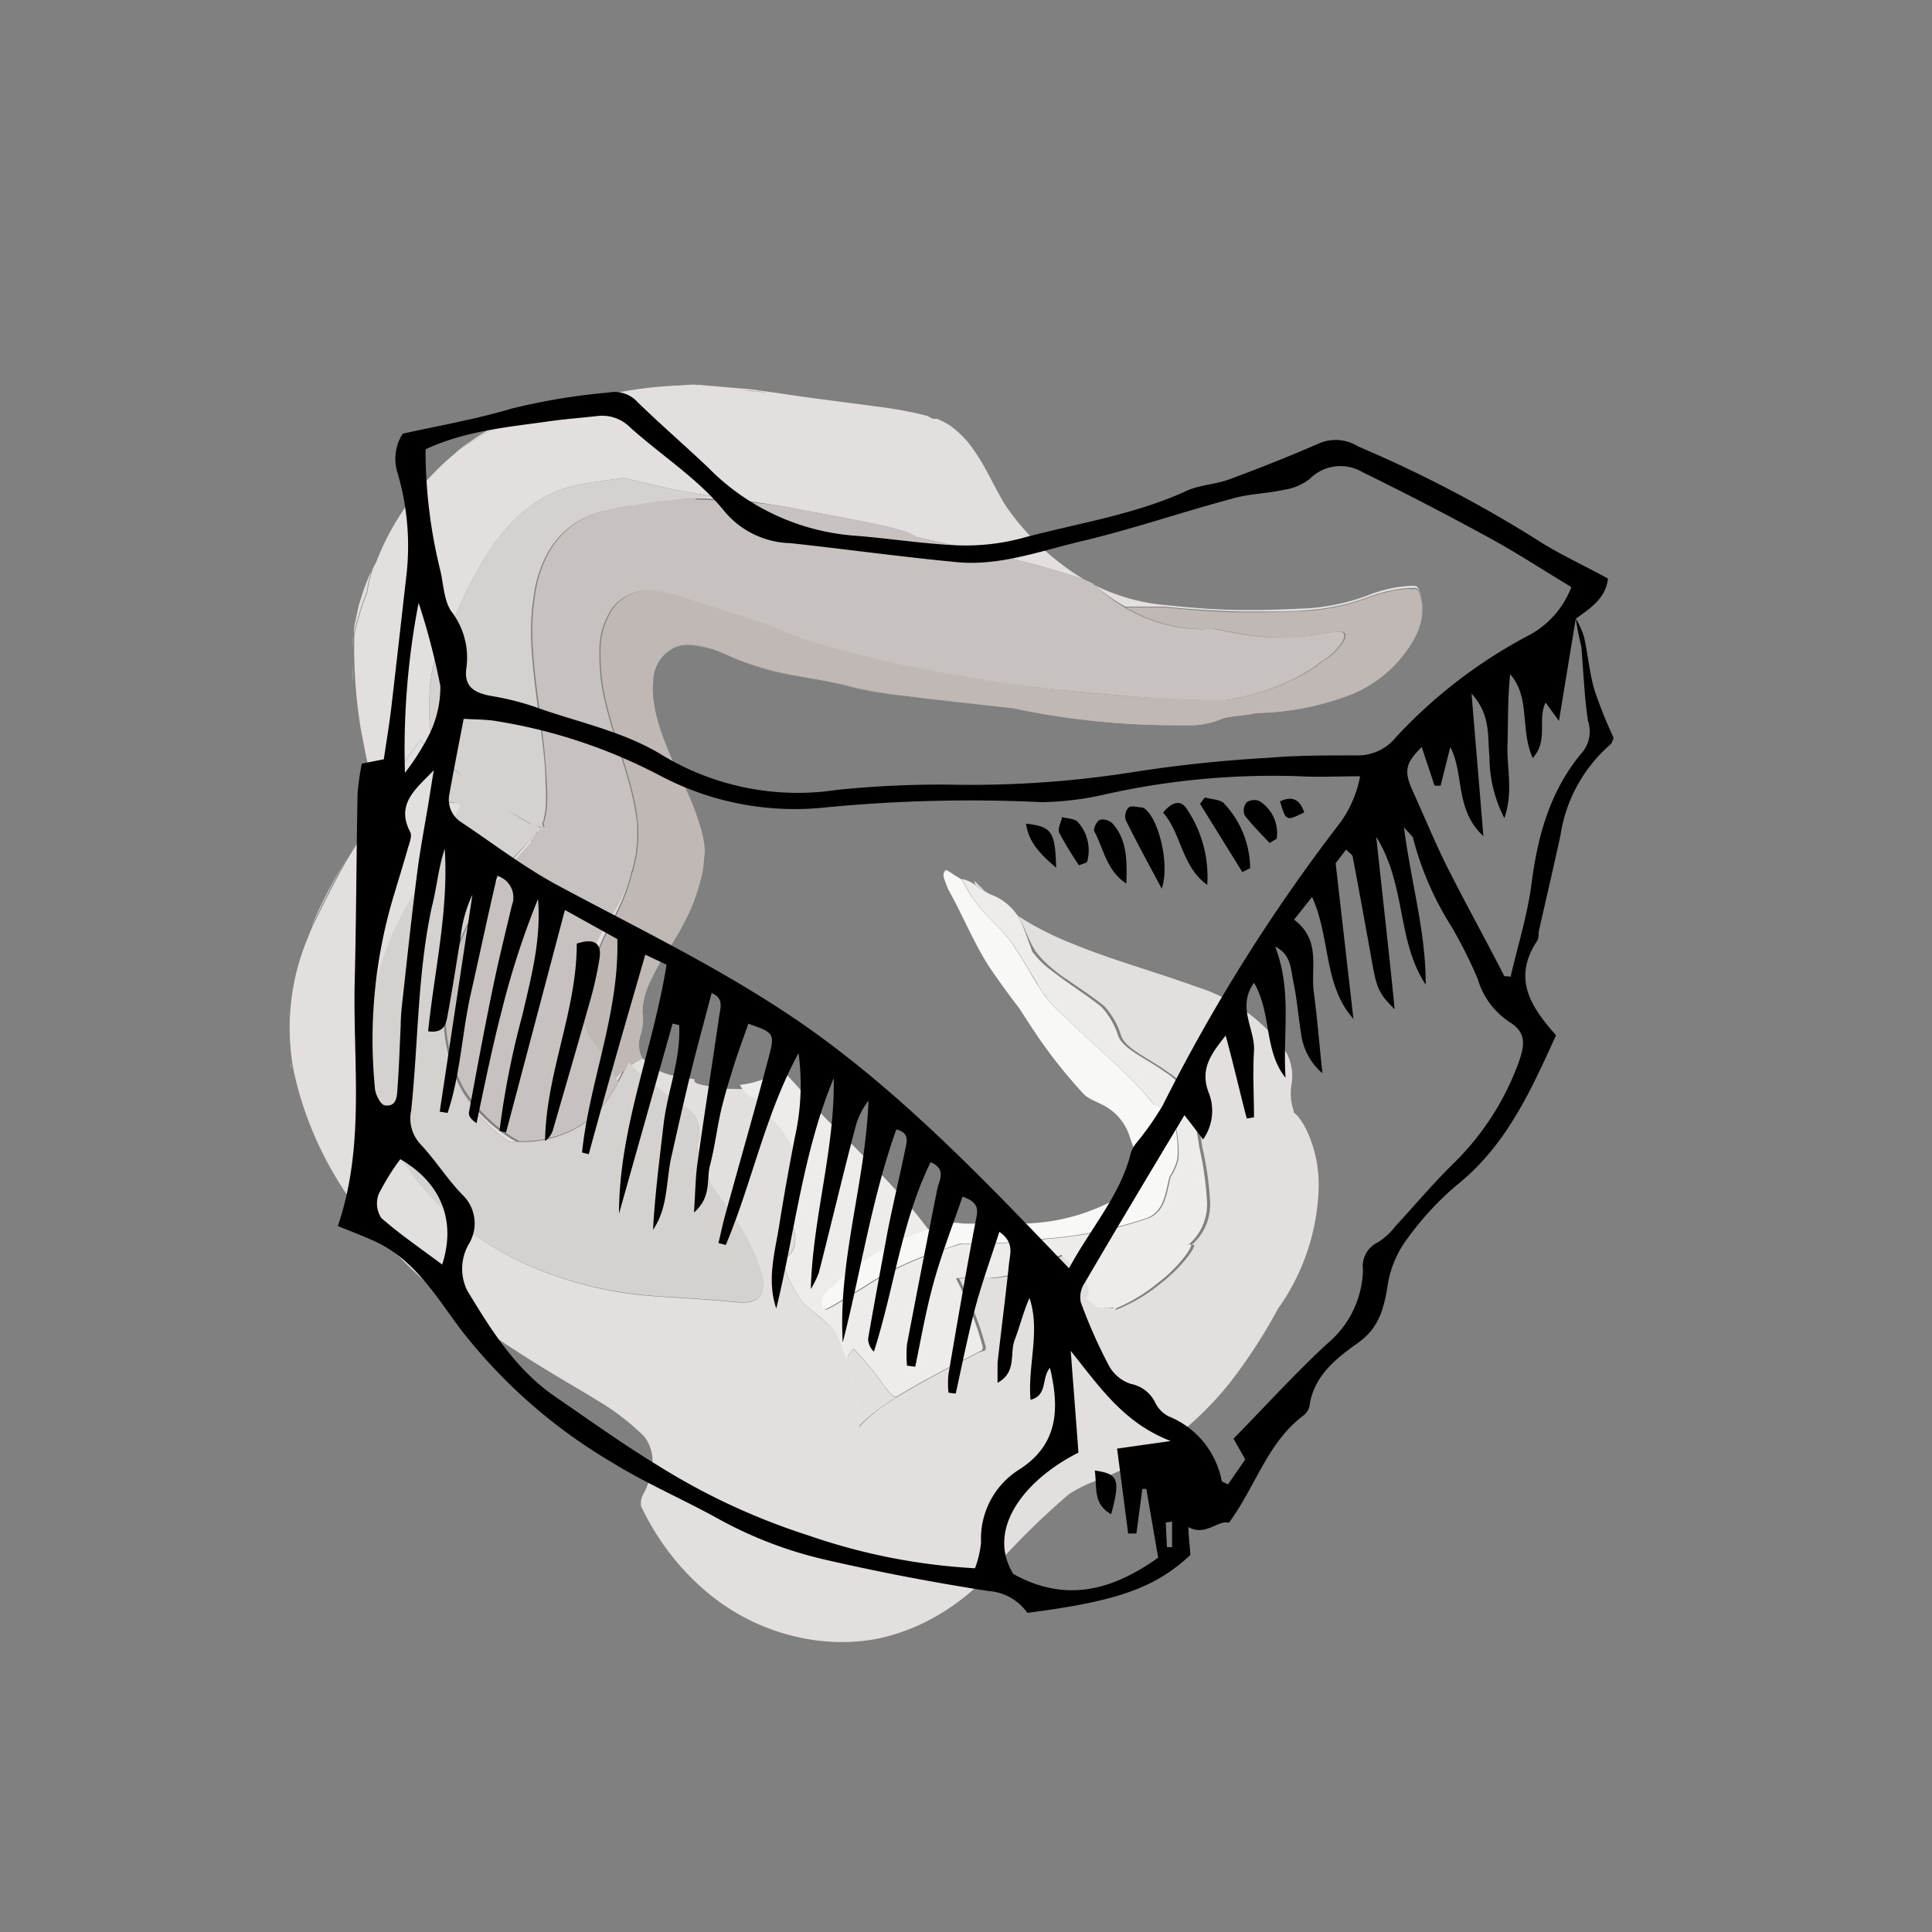 <svg xmlns="http://www.w3.org/2000/svg" viewBox="0 0 150 150"><rect x="0" y="0" width="150" height="150" fill="#808080" stroke="none"/><defs><style>.a{fill:#e2dfde;}.b{fill:#c1bcb9;}.c{fill:#bfb8b5;}.d{fill:#c7c2bf;}.e{fill:#d5d1cf;}.f{fill:#edeceb;}.g{fill:#d2cdcb;}.h{fill:#f8f8f7;}</style></defs><title>icon</title><path class="a" d="M66.29,104.71a3.42,3.42,0,0,0-.44.59.61.61,0,0,0-.11.35l.15.46h0l.13.42c0,.12.09.26.13.4h0c0,.15.09.3.13.45s.06.22.08.32.12.51.16.72l0,.17c0,.15,0,.28.07.38s.05.44.07.64a4.93,4.93,0,0,1,0,1,1.39,1.39,0,0,1-.06.28v0h0l0,0h0v0a2.44,2.44,0,0,1,.38-.46l.19-.17a14.25,14.25,0,0,1,2.33-1.71l.12-.08h-.07l-.1,0a1.32,1.32,0,0,1-.26-.21,8,8,0,0,1-.8-1,24.21,24.21,0,0,0-2.12-2.52M35.87,84.65a11.3,11.3,0,0,0,3.66,4,1.52,1.52,0,0,0,.38,0h.22l-.31-.16a12.12,12.12,0,0,1-4-3.89m12.58-1.53a6.62,6.62,0,0,0-.63.59c0,.1.11.2.17.3.15-.28.31-.58.46-.89m27.24-14.7a2.06,2.06,0,0,1,.07.32c.25.17.52.35.78.5-.29-.26-.57-.53-.85-.82M49,67.81a11.7,11.7,0,0,1-.75,1.74c-.34.66-.77,1.33-1,1.84a12.65,12.65,0,0,0-2.15,6.08,6,6,0,0,0,0,1,21,21,0,0,1,2.42-7A16.14,16.14,0,0,0,49,67.81m-22.18-1a41.75,41.75,0,0,0-2.62,5.06c.54-1,1.48-3.09,2.62-5.06m15-2.31c-.1.1-.24.26-.44.49l-1.24,1.37c-.52.57-1,1.19-1.55,1.85s-1,1.43-1.51,2.22c.46-.64,1-1.39,1.69-2.19.45-.54.93-1.1,1.43-1.67l.76-.86.19-.21.11-.13,0-.07.16-.22a3.24,3.24,0,0,0,.35-.58m-7-2.34.54.16.55.15h0l-1.09-.31m-4.72-.38A2.09,2.09,0,0,0,30,62l0-.06v-.06l0-.11M30,61l-.47.14-.39.12-.07,0h0c.1,0,.22-.1.32-.1L30,61m.39-.07h0a8.77,8.77,0,0,0-.36.86l0,.11v.06L30,62s0,.09,0,.14c-1.19,1.68-2.21,3.22-3.08,4.66-1.15,2-2.09,4-2.63,5.06-.14.31-.26.62-.38.93a18.06,18.06,0,0,0-1.15,10.14,26.66,26.66,0,0,0,1.73,5.41c.17.34.35.67.55,1-.19-.33-.38-.67-.55-1a28.46,28.46,0,0,0,4.66,7.29A52.94,52.94,0,0,0,40.26,105c2.31,1.51,5.18,3.13,6.27,3.82A18.88,18.88,0,0,1,50,111.51a3.09,3.09,0,0,1,.64,2.28,6,6,0,0,1-.63,2.1,1.53,1.53,0,0,0-.25.9l0,.11a1.09,1.09,0,0,0,.1.22c.17.36.38.77.72,1.35A19.47,19.47,0,0,0,54.19,123a16.9,16.9,0,0,0,3.37,2.45A16.36,16.36,0,0,0,61.51,127a15.68,15.68,0,0,0,3.85.49,14.45,14.45,0,0,0,2.91-.29,15.54,15.54,0,0,0,4.35-1.68,17.41,17.41,0,0,0,2.63-1.83,21.79,21.79,0,0,0,2.7-2.82A60.25,60.25,0,0,1,83,116a10.38,10.38,0,0,1,2.35-1.12,34.46,34.46,0,0,0,3.62-1.72,26.21,26.21,0,0,0,6.38-5.63,40.93,40.93,0,0,0,3.86-5.9,17,17,0,0,0,3.17-9.38,10,10,0,0,0-.94-4.52c-.84-1.59-1-1.13-1-1.49a4.1,4.1,0,0,1-.16-2.08,3.89,3.89,0,0,0-.38-2.39A13.18,13.18,0,0,0,93,76.65c-3.29-1.2-6.74-2.14-9.65-3.35A23.72,23.72,0,0,1,79,71.09c.59.91.85,1.93,1.41,2.78a7.41,7.41,0,0,0,1.13,1.19c.42.37.86.71,1.33,1,.94.67,2,1.34,2.88,2.07A6,6,0,0,1,87,80.27c.26,1.13,2.15,1.84,3.72,3a4.62,4.62,0,0,1,2,2.61,28.76,28.76,0,0,1,.63,3.2,24.84,24.84,0,0,1,.6,4.2,4.14,4.14,0,0,1-1.62,3.53.76.76,0,0,1,.33-.18c.34,0-.84,1.72-2.53,3a12.79,12.79,0,0,1-3.47,2.06c-.08,0-.06-.06.08-.18a1.32,1.32,0,0,1-.51.07,2.62,2.62,0,0,1-1-.18c-.19-.2-.63-.41-.57-.59.49-1.43-1.14-2.35-2-3.36h0c-.13,0-1.11.56-2.33,1a10.3,10.3,0,0,1-3.2.79,1.79,1.79,0,0,1-.34,0l-.53-.1-.8.05-1,.07a29.2,29.2,0,0,1,1.71,4.07c.11.36.22.72.32,1.08a.55.55,0,0,1,0,.44l0,0h0l0,0L76,105l-1,.52-1.49.77-1.32.71,0,0h0l-.88.49-.85.49c-.4.23-.85.52-1.2.74a12.84,12.84,0,0,0-2,1.51l-.22.21-.22.24-.11.16,0,0v0h0v0h0a2,2,0,0,0,.06-.28c0-.08,0-.19,0-.31s0-.43,0-.71,0-.36-.06-.56V109c0-.12,0-.25-.07-.38s0-.07,0-.1v-.12c0-.23-.09-.44-.15-.67a1,1,0,0,0-.05-.16l0-.16c0-.14-.08-.29-.13-.45v0l-.13-.4,0-.09c0-.12-.07-.23-.11-.34l-.14-.42v0h0l0-.1-.32-.85c-.11-.3-.24-.61-.37-.91l-.22-.52L64.5,103c-1.15-1-2-1.68-2.32-2.06-.88-1.29-1.75-3.1-1.06-3.38,1.48-1.21-.22-3.51-.14-5.28.1-.43.89-.49,1-.92A6.26,6.26,0,0,0,60.17,87c-.21-.24-.44-.48-.68-.72L59.14,86c-.15-.14-.14-.17-.15-.2a1.44,1.44,0,0,0-.15-.39.62.62,0,0,0-.59-.27h0a4.22,4.22,0,0,1-.53-.59l-.53,0a12.74,12.74,0,0,1-1.43-.09c-1.23-.23-2-.3-1.83-.64,0-.07-.68-.09-1.58-.3a4.27,4.27,0,0,1-2.45-1.36,6.72,6.72,0,0,0-.91.55c.17.17.41.41.72.69a17.2,17.2,0,0,0,2.18,1.67,9.16,9.16,0,0,1,2,1.51,2.53,2.53,0,0,1,.22,2.36s.12.51.41,1.34c.15.42.34.92.57,1.48l.1.22.21.3.44.62.9,1.28a15.36,15.36,0,0,1,2.45,4.95c.22,1.24-.18,2-1.44,2l-.38,0s-1.53-.16-4-.32c-1.25-.09-2.63-.13-4.39-.35a28.91,28.91,0,0,1-6.22-1.52,24.33,24.33,0,0,1-7-3.9,19,19,0,0,1-5.53-7.11,18,18,0,0,1-1.3-9.45,22.42,22.42,0,0,1,3.55-9.35s.4-.62,1.07-1.9c.57-1.09,1.32-2.59,2.37-4.75l-.54-.15H34.4l0-.07,0-.14,0-.09-3.94-1.12m-.08,0h0l.08,0h0l-.08,0m6.24-.11h0m-7.74-.32.12.48c0,.23.07.31.14.32l.07,0,.39-.12L30,61h0l.15-.05.08,0,0,0h0l-1.49-.43m-.06,0h0m-.88-.25.89.25h0l-.88-.25m4.7-2.72h0v.05l0,.06c-.28.35-.41.54-.61.81h0c-.36.49-.67,1-.94,1.39h0a11.8,11.8,0,0,0-.61,1.11L34.31,62l0-.17L34,60.76c-.16-.72-.28-1.44-.4-2.17a1.87,1.87,0,0,1,0-.25l-.54-.45h0l-.45-.39-.05,0m0,0h0l0,0h0M85,45.44a14.69,14.69,0,0,0,2.37,1.66h3.07c2.18.23,4.22.34,6,.38l1.25,0c1.28,0,2.54,0,3.77-.1a17.09,17.09,0,0,0,4.71-1,11,11,0,0,1,3.24-.73l.51,0c.22,0,.41.49.47,1.11h0a3.29,3.29,0,0,0-.19-.89c-.1-.23-.13-.34-.32-.38a4.19,4.19,0,0,0-.5,0,10.37,10.37,0,0,0-3.19.74,16.7,16.7,0,0,1-4.66,1c-1.33.06-2.7.13-4.09.13h-.91c-1.72,0-3.74-.14-5.92-.37A15.55,15.55,0,0,1,85,45.44M28.92,44.13l-.2.46A12.77,12.77,0,0,0,28.17,46c-.08.27-.17.55-.26.82s-.14.58-.2.85-.11.52-.16.75-.06.47-.08.64a1.34,1.34,0,0,1,0,.2l.19-.82.26-.89c.17-.61.38-1.13.58-1.67h0a5.45,5.45,0,0,1,.25-1.18v-.05c.05-.18.11-.37.17-.56m12.81-12.2c-.3.08-.6.16-.91.26a14.22,14.22,0,0,0-4.12,2c-.47.32-.92.66-1.34,1,.34-.24.68-.48,1-.71a20.71,20.71,0,0,1,2.71-1.54,17.33,17.33,0,0,1,2.63-1M32.51,57.42l0,0h0l0,0h0M54.08,29.87a4.41,4.41,0,0,0-.52,0l-.87.06a31.69,31.69,0,0,0-5.62.73l1.68-.24h0l1-.15.46-.08.51,0c1.36,0,2.56-.14,3.7-.14h0c1.19.11,2.23.19,3.09.25h0c.86,0,1.57.12,2.05.16l.74.07-.74-.07c-.48,0-1.19-.12-2.05-.16h0c-.86-.06-1.9-.14-3.09-.25h0c-1.14,0-2.34.13-3.7.14l-.51,0-.46.08-1,.15h0l-1.68.24-.79.14c-.89.25-1.83.45-2.76.63-.58.17-1.17.31-1.78.47a17.41,17.41,0,0,0-2.64,1,20.71,20.71,0,0,0-2.71,1.54c-.35.23-.69.47-1,.71a21.57,21.57,0,0,0-2,1.88,20,20,0,0,0-4.2,6.66,3.74,3.74,0,0,0-.23.43c-.06.19-.12.38-.17.56v.05a5.45,5.45,0,0,0-.25,1.18h0c-.2.54-.41,1.06-.58,1.67l-.26.89-.19.82a39.38,39.38,0,0,0,.5,7.31l.42,2.16c.12.56.27,1.12.41,1.67l1.5.43h0l.08,0A11.8,11.8,0,0,1,31,59.78h0c.27-.43.58-.9.94-1.39h0c.2-.27.33-.46.61-.81l0-.06v-.05h0l0,0h0l.05,0,.45.39h0l.54.45c-.08-.62-.15-1.23-.21-1.84s-.06-1.31-.05-1.91c0-2.41.54-4.15,1.35-5.07,0,0,.29-.84.81-2A30.49,30.49,0,0,1,37.84,43a15.81,15.81,0,0,1,2.09-2.63A9.94,9.94,0,0,1,43,38.23a11.13,11.13,0,0,1,3-.78l1.24-.18c.39-.06.79-.11,1.13-.18l1,.24,2.49.57c1,.23,2.05.39,3.21.59a8.53,8.53,0,0,0,.85.1l.62,0H57c.31,0,.58,0,.79,0l.45,0-1,0c-.43,0-.87,0-1.33-.06-.83,0-1.87,0-2.94.16h0c.31,0,.64,0,1,0,.78,0,1.61.06,2.4.08l.85,0,.89.13,1.76.26c1.14.16,2.27.41,3.32.6,4.2.8,7.26,1.34,7.89,1.92l.6.13,1.26.28,4,.92a61.06,61.06,0,0,1,7.26,2,19.74,19.74,0,0,1-6.12-5.75c-.86-1.37-1.55-3.06-2.59-4.48A7.27,7.27,0,0,0,73.7,33a5.76,5.76,0,0,0-.6-.33l-.32-.15-.09,0-.15,0,0,0-.1,0L72,32.29a30.27,30.27,0,0,0-3.33-.65c-2.86-.39-5.61-.71-8.33-1.13l-2-.28-2-.17-1.93-.17a2.55,2.55,0,0,0-.39,0"/><path class="b" d="M110.38,46.85a5,5,0,0,1-.39,2.2,9.68,9.68,0,0,1-5.21,4.86,21.13,21.13,0,0,1-7.19,1.39c-.8.22-2.28.24-2.79.49a6.8,6.8,0,0,1-2,.47H91.42A61.12,61.12,0,0,1,78.7,55l-6.76-.72-1.61-.2L69.62,54,69,53.88c-.83-.12-1.69-.28-2.62-.48-1.8-.46-3.41-.67-5-1a22.78,22.78,0,0,1-5.21-1.64,8,8,0,0,0-2.86-.73,3.15,3.15,0,0,0-.87.12,2.87,2.87,0,0,0-1.84,2.54c-.28,2.35.88,5.14,2.42,8.32a22.15,22.15,0,0,1,1.29,3.34c.1.33.15.66.23,1,0,.17,0,.34.06.51a2.43,2.43,0,0,1,0,.72c0,.35-.08.71-.13,1.07s-.19.82-.3,1.24a12.67,12.67,0,0,1-.93,2.41,21.07,21.07,0,0,1-1.13,2l-.56.84a4.4,4.4,0,0,0-.31.52c-.3.55-.57,1-.79,1.53a5.55,5.55,0,0,0-.6,2.34,3.76,3.76,0,0,1-.16,1.79,2.36,2.36,0,0,0,.11,1.77l.05.06h0a2.28,2.28,0,0,1-.12-1.76,4,4,0,0,0,.14-1.78,5.4,5.4,0,0,1,.58-2.33c.21-.48.49-1,.78-1.52l.11-.21a2.31,2.31,0,0,1,.16-.26l.55-.82c.37-.58.77-1.23,1.14-2a13.81,13.81,0,0,0,1-2.4c.12-.42.23-.83.33-1.25s.1-.73.14-1.09l.06-.53c0-.12,0-.18,0-.27l-.06-.51a8.49,8.49,0,0,0-.22-1,20,20,0,0,0-1.27-3.32c-1.52-3.17-2.71-5.94-2.45-8.28a2.89,2.89,0,0,1,1.76-2.59,2.74,2.74,0,0,1,.95-.15,7.83,7.83,0,0,1,2.76.69,21.7,21.7,0,0,0,5.19,1.64c1.57.31,3.17.52,4.95,1,.94.21,1.79.36,2.62.48l.61.09.68.09,1.6.19,6.77.73a61.65,61.65,0,0,0,12.79,1.32l1.36,0a6.82,6.82,0,0,0,1.94-.46c.51-.25,2-.27,2.79-.48A21.55,21.55,0,0,0,104.68,54,9.73,9.73,0,0,0,110,49.22a4.71,4.71,0,0,0,.43-2.2c0-.06,0-.12,0-.17"/><path class="c" d="M109.4,45.71a11,11,0,0,0-3.24.73,17.09,17.09,0,0,1-4.71,1c-1.23.05-2.49.1-3.77.1l-1.25,0c-1.73,0-3.77-.15-6-.38H87.41a1.71,1.71,0,0,0,.23.13,12,12,0,0,0,5.57,1.56,7.13,7.13,0,0,0,1-.07s.94.23,2.23.44a18.15,18.15,0,0,0,3.2.28c.44,0,.88,0,1.31-.06,1.29-.09,2.36-.39,3-.39a.73.73,0,0,1,.27,0c.26.07.33.28.14.67a4.63,4.63,0,0,1-1.63,1.6,12.37,12.37,0,0,1-2.59,1.57,18.85,18.85,0,0,1-4.89,1.46H93.66c-1,0-2.34-.09-4-.17-3.28-.18-7.65-.58-12-1.23-2.2-.33-4.4-.7-6.47-1.12-1.09-.21-1.88-.41-2.77-.61s-1.69-.42-2.48-.63a30,30,0,0,1-6.17-2.1l-6-1.92a12.49,12.49,0,0,0-3.09-.71h-.27a3.4,3.4,0,0,0-2.78,1.33,5.86,5.86,0,0,0-1,3.53,15,15,0,0,0,.49,4c.63,2.7,1.86,5.52,2.32,8.39.05.36.08.71.12,1.07l0,1-.1,1.11-.25,1.12c0,.13-.08.26-.12.39a16.14,16.14,0,0,1-1.48,3.71,21,21,0,0,0-2.42,7,5.47,5.47,0,0,0,2,3.59,9.32,9.32,0,0,0,.64,1.53l0,.08a6.62,6.62,0,0,1,.63-.59l.31-.63.21.22a6.72,6.72,0,0,1,.91-.55l-.05-.06a2.36,2.36,0,0,1-.11-1.77,3.76,3.76,0,0,0,.16-1.79,5.55,5.55,0,0,1,.6-2.34c.22-.48.49-1,.79-1.53a4.4,4.4,0,0,1,.31-.52l.56-.84a21.07,21.07,0,0,0,1.13-2,12.67,12.67,0,0,0,.93-2.41c.11-.42.23-.85.3-1.24s.09-.72.13-1.07a2.43,2.43,0,0,0,0-.72c0-.17,0-.34-.06-.51-.08-.34-.13-.67-.23-1A22.15,22.15,0,0,0,53.06,61c-1.54-3.18-2.7-6-2.42-8.32a2.87,2.87,0,0,1,1.84-2.54,3.15,3.15,0,0,1,.87-.12,8,8,0,0,1,2.86.73,22.78,22.78,0,0,0,5.21,1.64c1.56.31,3.17.52,5,1,.93.2,1.79.36,2.62.48l.61.09.71.08,1.61.2L78.7,55a61.12,61.12,0,0,0,12.72,1.3h1.43a6.8,6.8,0,0,0,2-.47c.51-.25,2-.27,2.79-.49a21.13,21.13,0,0,0,7.19-1.39A9.68,9.68,0,0,0,110,49.05a5,5,0,0,0,.39-2.2c-.06-.62-.25-1.09-.47-1.11l-.51,0"/><path class="d" d="M42.2,64.25h0l.09,0h0l-.09,0M54,38.71c-.34,0-.67,0-1,0h0l-.51.07-1.23.12-1.19.19-1.26.18c-.42.07-.82.15-1.24.24a7.86,7.86,0,0,0-2.7,1,6.7,6.7,0,0,0-2.34,2.55,9.61,9.61,0,0,0-1,3.23,18.34,18.34,0,0,0-.2,3.2c.07,2.09.36,4.09.61,6s.46,3.75.51,5.28a12.4,12.4,0,0,1,0,2,6.18,6.18,0,0,1-.12.73,2.83,2.83,0,0,1-.07.28l-.07.07a1.29,1.29,0,0,0,.07.27c0,.06,0,.08,0,.1l.09,0h0l-.09,0s-.05,0-.08,0l-.12,0a.57.57,0,0,0-.19.15,3.24,3.24,0,0,1-.35.58l-.16.22,0,.07-.11.13-.19.21-.76.86c-.5.57-1,1.13-1.43,1.67-.66.8-1.23,1.55-1.69,2.19a17.49,17.49,0,0,0-2.55,7.71,12.24,12.24,0,0,0,1,5.74c.12.27.25.53.39.79a12.12,12.12,0,0,0,4,3.89l.31.16H41a8.59,8.59,0,0,0,3-.68,7.44,7.44,0,0,0,2.75-2A11.43,11.43,0,0,0,48,84c-.06-.1-.12-.2-.17-.3l0-.08a9.32,9.32,0,0,1-.64-1.53,5.47,5.47,0,0,1-2-3.59,6,6,0,0,1,0-1,12.65,12.65,0,0,1,2.15-6.08c.28-.51.71-1.18,1-1.84A11.7,11.7,0,0,0,49,67.81c0-.13.09-.26.12-.39l.25-1.12.1-1.11,0-1c0-.36-.07-.71-.12-1.07-.46-2.87-1.69-5.69-2.32-8.39a15,15,0,0,1-.49-4,5.86,5.86,0,0,1,1-3.53,3.4,3.4,0,0,1,2.78-1.33h.27a12.49,12.49,0,0,1,3.09.71l6,1.92a30,30,0,0,0,6.17,2.1c.79.21,1.62.43,2.48.63s1.68.4,2.77.61c2.07.42,4.27.79,6.47,1.12,4.39.65,8.76,1,12,1.23,1.64.08,3,.16,4,.17h1.59a18.85,18.85,0,0,0,4.89-1.46,12.37,12.37,0,0,0,2.59-1.57,4.63,4.63,0,0,0,1.63-1.6c.19-.39.12-.6-.14-.67a.73.73,0,0,0-.27,0c-.61,0-1.68.3-3,.39-.43,0-.87.06-1.31.06a18.15,18.15,0,0,1-3.2-.28c-1.29-.21-2.23-.44-2.23-.44a7.13,7.13,0,0,1-1,.07,12,12,0,0,1-5.57-1.56,1.71,1.71,0,0,1-.23-.13A14.69,14.69,0,0,1,85,45.44l-.13-.13c-.18-.09-.39-.19-.63-.29a61.06,61.06,0,0,0-7.26-2l-4-.92-1.26-.28-.6-.13c-.63-.58-3.69-1.12-7.89-1.92-1-.19-2.18-.44-3.32-.6L58.17,39l-.89-.13-.85,0c-.79,0-1.62-.08-2.4-.08"/><path class="e" d="M41.39,64h0l.81.23h0L41.39,64m0,0,.38.16-.17-.07L41.39,64h0m0,0h0m-.07,0h0l.07,0h0l-.07,0m0,0h0m-.92-.25.92.26h0l-.92-.26m0,0h0m0,0h0m0,0h0m0,0h0m0,0h0m0,0h0m0,0h0m0,0h0m0,0,0,0,0,0m0,0h0m0,0h0m-4.41-1.25-.55-.15-.54-.16,1.09.31h0M34.31,62l0,.09,0,.14,0,.07h.92l.54.15c-1,2.16-1.8,3.66-2.37,4.75-.67,1.28-1.07,1.9-1.07,1.9a22.42,22.42,0,0,0-3.55,9.35,18,18,0,0,0,1.3,9.45A19,19,0,0,0,35.7,95a24.33,24.33,0,0,0,7,3.9A28.91,28.91,0,0,0,49,100.43c1.76.22,3.14.26,4.39.35,2.45.16,4,.32,4,.32l.38,0c1.26,0,1.66-.75,1.44-2a15.36,15.36,0,0,0-2.45-4.95l-.9-1.28-.44-.62-.21-.3-.1-.22c-.23-.56-.42-1.06-.57-1.48-.29-.83-.41-1.34-.41-1.34a2.53,2.53,0,0,0-.22-2.36,9.16,9.16,0,0,0-2-1.51,17.2,17.2,0,0,1-2.18-1.67c-.31-.28-.55-.52-.72-.69l-.21-.22-.31.63c-.15.31-.31.61-.46.89a11.43,11.43,0,0,1-1.31,2,7.44,7.44,0,0,1-2.75,2,8.59,8.59,0,0,1-3,.68H39.91a1.52,1.52,0,0,1-.38,0,11.3,11.3,0,0,1-3.66-4c-.14-.26-.27-.52-.39-.79a12.24,12.24,0,0,1-1-5.74,17.49,17.49,0,0,1,2.55-7.71c.48-.79,1-1.53,1.51-2.22s1-1.28,1.55-1.85L41.37,65c.2-.23.34-.39.44-.49a.57.57,0,0,1,.19-.15l.12,0s.07,0,.08,0L41.39,64l.16.08.17.07L41.34,64l-.07,0h0l-.92-.26h0l0,0h0l0,0h0l.92.26h0l-7-2m-.72-3.67a1.87,1.87,0,0,0,0,.25c.12.73.24,1.45.4,2.17l.24,1.08,0,.17,7,2h.07l0,0c-.19-.09-.42-.21-.64-.34h0A26.31,26.31,0,0,1,38.16,62l-.08-.05-.94-.71h0L36,60.37h0l-1.36-1.11h0l-1.09-.92M57,38.56h-.45l-.62,0c.46,0,.9.06,1.33.06l1,0-.45,0c-.21,0-.48,0-.79,0M36.55,60.77h0M48.41,37.09c-.34.07-.74.12-1.13.18L46,37.45a11.13,11.13,0,0,0-3,.78,9.94,9.94,0,0,0-3.09,2.15A15.81,15.81,0,0,0,37.84,43a30.49,30.49,0,0,0-2.35,4.47c-.52,1.2-.81,2-.81,2-.81.92-1.31,2.66-1.35,5.07,0,.6,0,1.26.05,1.91s.13,1.22.21,1.84l1.09.92h0L36,60.37h0l1.1.86h0l.94.71.08.05a26.31,26.31,0,0,0,2.59,1.69h0c.22.13.45.25.64.34l.81.23s0,0,0-.1a1.29,1.29,0,0,1-.07-.27l.07-.07a2.83,2.83,0,0,0,.07-.28,6.18,6.18,0,0,0,.12-.73,12.4,12.4,0,0,0,0-2c0-1.53-.25-3.37-.51-5.28s-.54-3.92-.61-6a18.34,18.34,0,0,1,.2-3.2,9.61,9.61,0,0,1,1-3.23,6.7,6.7,0,0,1,2.34-2.55,7.86,7.86,0,0,1,2.7-1c.42-.09.82-.17,1.24-.24l1.26-.18,1.19-.19,1.23-.12.51-.07c1.07-.12,2.11-.13,2.94-.16a8.53,8.53,0,0,1-.85-.1c-1.16-.2-2.2-.36-3.21-.59l-2.49-.57-1-.24"/><path class="f" d="M66.67,110.66a2,2,0,0,1-.06.28h0a1.39,1.39,0,0,0,.06-.28m.52-.37-.19.17a2.44,2.44,0,0,0-.38.46v0h0l0,0h0v0h0v0h0v0l0,0,.11-.16.22-.24.22-.21m-.49-.65c0,.28,0,.51,0,.71s0,.23,0,.31a4.93,4.93,0,0,0,0-1m-.07-.64v.08c0,.2,0,.39.06.56,0-.2,0-.41-.07-.64m-.07-.38c0,.13,0,.26.07.38,0-.1,0-.23-.07-.38m0-.17v.07s0,.07,0,.1l0-.17m-.16-.72c.06.23.11.44.15.67v0c0-.21-.09-.47-.16-.72m-.08-.32,0,.16a1,1,0,0,1,.05.16c0-.1-.05-.21-.08-.32m-.13-.45c0,.16.09.31.13.45,0-.15-.08-.3-.13-.45m0,0v0h0m-.13-.4.13.4c0-.14-.09-.28-.13-.4m-.14-.43c0,.11.07.22.11.34l0,.09-.13-.42h0m-.15-.46h0v0l.14.42-.15-.46M60.92,82.83v0m25.81,18.58h0m-12-33.15h-.1c.39.49.58,1.1,1.12,1.75.89,1.29,2.38,2.37,3.1,3.63.45.65.81,1.28,1.19,1.91.19.32.4.64.6,1s.36.58.57.87a13,13,0,0,0,1.84,1.87c2.27,2.29,4.6,4,6.57,6.49a2.67,2.67,0,0,1,1.7,1.85A8.8,8.8,0,0,1,91.49,90a4.21,4.21,0,0,1-.6,1.37c-.33,1.26-.39,2.66-1.72,3.21a31.31,31.31,0,0,1-7.87,1.61,46.13,46.13,0,0,1-4.61.38h-2l-.24.07c-1.25.38-2.28.72-2.87,1a23.63,23.63,0,0,0-4.39,2.26l-2.07,1.27-.53.3-.19.1-.13.07-.18.06h-.06c0,.12.09.22.13.3l.12.24,0-.09c-.14-.3-.19-.41-.2-.45l-.11-.22,0-.14a.68.68,0,0,1,0-.39.78.78,0,0,1,.07-.26c0-.07.14-.22.29-.38a20.24,20.24,0,0,1,6.9-4.49c.21-.08.51-.19.88-.31q-.44-.6-.9-1.17c-.75-.93-1.61-1.9-2.31-2.65-1.42-1.54-2.76-2.85-3.92-4A33.43,33.43,0,0,1,62,84.44l-.74-.81c-.13-.14-.27-.28-.4-.43l-.1-.1v0l0-.06.11-.15h0c-.13.13,0,.05-.32.24a7.06,7.06,0,0,1-3.11,1.1,4,4,0,0,0,.22.34,4.22,4.22,0,0,0,.53.59h0a.62.62,0,0,1,.59.27,1.44,1.44,0,0,1,.15.39s0,.06.15.2l.35.34c.24.24.47.48.68.72A6.26,6.26,0,0,1,62,91.38c-.09.43-.88.49-1,.92-.08,1.77,1.62,4.07.14,5.28-.69.28.18,2.09,1.06,3.38.29.38,1.17,1,2.32,2.06l.29.25.22.52c.13.3.26.61.37.91l.32.85,0,.1a.61.61,0,0,1,.11-.35,3.42,3.42,0,0,1,.44-.59,24.21,24.21,0,0,1,2.12,2.52,8,8,0,0,0,.8,1,1.32,1.32,0,0,0,.26.21l.1,0h.07l-.12.08a14.25,14.25,0,0,0-2.33,1.71,12.84,12.84,0,0,1,2-1.51c.35-.22.8-.51,1.2-.74l.85-.49.88-.49h0l0,0,1.32-.71,1.49-.77,1-.52.34-.17,0,0h0l0,0a.55.55,0,0,0,0-.44c-.1-.36-.21-.72-.32-1.08a29.2,29.2,0,0,0-1.71-4.07l1-.07.8-.05.53.1a1.79,1.79,0,0,0,.34,0,10.3,10.3,0,0,0,3.2-.79c1.22-.47,2.2-1,2.33-1h0c.86,1,2.49,1.93,2,3.36-.06.18.38.39.57.59a2.62,2.62,0,0,0,1,.18,1.32,1.32,0,0,0,.51-.07c-.14.12-.16.18-.08.18a12.79,12.79,0,0,0,3.47-2.06c1.69-1.26,2.87-3,2.53-3a.76.76,0,0,0-.33.18,4.14,4.14,0,0,0,1.62-3.53,24.84,24.84,0,0,0-.6-4.2,28.76,28.76,0,0,0-.63-3.2,4.62,4.62,0,0,0-2-2.61c-1.57-1.14-3.46-1.85-3.72-3a6,6,0,0,0-1.26-2.09c-.91-.73-1.94-1.4-2.88-2.07-.47-.34-.91-.68-1.33-1a7.41,7.41,0,0,1-1.13-1.19C79.8,73,79.54,72,79,71.09A4.18,4.18,0,0,0,77,69.48a3,3,0,0,1-.47-.24c-.26-.15-.53-.33-.78-.5a2.44,2.44,0,0,0-1-.48"/><path class="g" d="M22.56,82.52c0,.13,0,.27.07.4a18.64,18.64,0,0,0,1.78,5.41c.17.34.36.68.55,1-.2-.34-.38-.67-.55-1a18.35,18.35,0,0,1-1.78-5.41c0-.13-.05-.27-.07-.4M22.38,80a17.57,17.57,0,0,0,.18,2.55A17.57,17.57,0,0,1,22.38,80m.17-2.63A21.14,21.14,0,0,0,22.38,80a21.14,21.14,0,0,1,.17-2.63m.09-.64-.09.64h0l.09-.64m.78-3.08a18.35,18.35,0,0,0-.78,3.08,18.35,18.35,0,0,1,.78-3.08m18-9.6h0l.81.23.09,0h0l-.09,0L41.39,64m0,0,.38.16L41.34,64m0,0h0l.16.08.17.07-.17-.07L41.39,64l.81.23.09,0h0l-.09,0L41.39,64h0m-.07,0h0m0,0h0l.07,0h0l0,0h-.07m-.92-.25.92.26h0l-.92-.26h0m0,0h0l.92.26h0l.07,0-.07,0h0l-.92-.26m0,0h0m0,0h0m0,0h0m0,0h0m0,0h0m0,0h0m0,0h0m0,0h0m0,0h0m0,0h0m0,0h0m0,0h0m0,0h0m0,0h0m0,0h0m0,0h0m0,0h0l0,0h0l0,0m0,0,0,0h0l0,0h0m0,0h0m0,0h0m0,0h0m0,0h0m.48,0h0c.22.13.45.25.64.34h0c-.19-.09-.42-.21-.64-.34h0M38.16,62a26.31,26.31,0,0,0,2.59,1.69A26.31,26.31,0,0,1,38.16,62M30,61.87v.06L30,62c-.27.37-1.7,2.33-3,4.52l-.17.28c-1.14,2-2.08,4-2.62,5.06l-.27.45a11.4,11.4,0,0,0-.52,1.32h0a11.4,11.4,0,0,1,.52-1.32l.27-.45c.54-1,1.48-3.09,2.63-5.06l.16-.28c1.27-2.19,2.7-4.15,3-4.52l0-.06v-.06m7.12-.64h0l.94.71.08.05-.08-.05-.94-.71h0M36,60.37l1.1.86L36,60.37m-7.54-.81h0c.08.29.16.58.23.87h0c0,.15.07.29.11.44l.09.34.08,0h0l.07,0,.39-.12L30,61l.31-.09h0l.08,0h0a5,5,0,0,0-.32.87l0,.11,0-.11a5,5,0,0,1,.32-.87h0L34.31,62l7,2h0l-7-2-3.94-1.12A11.8,11.8,0,0,1,31,59.78a11.8,11.8,0,0,0-.61,1.11l-.08,0h0L30,61l-.47.14-.39.12-.07,0h0l-.08,0-.09-.34c0-.15-.08-.29-.11-.44h0c-.07-.29-.15-.58-.23-.87h0m6.18-.3h0L36,60.37h0l-1.36-1.11h0m-2.76-.87c-.36.49-.67,1-.94,1.39.27-.43.58-.9.94-1.39m1.13-.5.54.45,1.09.92-1.09-.92-.54-.45m-.48-.37,0,.06c-.28.35-.41.54-.61.81h0c.2-.27.33-.46.61-.81l0-.06m0-.06h0v0h0m0,0h0l.05,0,.45.39h0l-.45-.39-.05,0m0,0h0m0,0h0m0,0h0m0,0h0l0,0,0,0h0M27.94,57c.18.81.32,1.65.56,2.52-.24-.87-.38-1.71-.56-2.52m-.35-2.25h0c.11.71.19,1.44.35,2.25h0c-.16-.81-.24-1.54-.35-2.25h0M27.43,53c.05.54.07,1.1.16,1.75-.09-.65-.11-1.21-.16-1.75m-.06-1.5h0c0,.4,0,.85.05,1.37a.57.57,0,0,1,0,.13.57.57,0,0,0,0-.13c0-.52-.05-1-.05-1.37m0-1c0,.28,0,.6,0,1h0c0-.37,0-.69,0-1h0m0-.24h0v.24h0v-.24m.05-.87s0,.35-.05.87c0-.52.05-.83.05-.87m0,0h0m0,0h0m0,0h0m0,0h0m1.06-3.53h0c-.2.54-.41,1.06-.58,1.67l-.26.89-.19.82,0,.15h0l0-.15.19-.82.26-.89c.17-.61.38-1.13.58-1.67h0m.25-1.18a5.45,5.45,0,0,0-.25,1.18,5.45,5.45,0,0,1,.25-1.18m0-.05v0m.56-1.55q-.22.51-.39,1c-.06.19-.12.38-.17.56.05-.18.11-.37.17-.56s.24-.65.39-1m5.39-7.49h0s-.54.47-1.24,1.22a21.82,21.82,0,0,0-2.27,2.85,18.94,18.94,0,0,0-1.88,3.42h0a18.94,18.94,0,0,1,1.88-3.42,21.82,21.82,0,0,1,2.27-2.85c.7-.75,1.24-1.22,1.24-1.22h0m1.69-1.2c-.35.23-.69.47-1,.71l-.66.49.66-.49c.34-.24.68-.48,1-.71M43,31.57h0l-1.29.36a17.33,17.33,0,0,0-2.63,1,20.71,20.71,0,0,0-2.71,1.54,20.71,20.71,0,0,1,2.71-1.54,17.41,17.41,0,0,1,2.64-1L43,31.57h0m.43-.12-.43.12.43-.12m1.46-.3h0c-.47.11-1,.19-1.46.3.47-.11,1-.19,1.46-.3h0m1.84-.42-1.84.42,1.84-.42m.06,0h0m1.94-.27-1.68.24-.26,0,.26,0,1.68-.24m8.74-.14h0c.86,0,1.57.12,2.05.16l.74.07-.74-.07c-.48,0-1.19-.12-2.05-.16h0m-3.09-.25c1.19.11,2.23.19,3.09.25-.86-.06-1.9-.14-3.09-.25m0,0h0c-1.14,0-2.34.13-3.7.14l-.51,0-.46.08-1,.15h0l1-.15.46-.08.51,0c1.36,0,2.56-.14,3.7-.14h0"/><path class="h" d="M64.05,101.6s.06.15.2.45l0,.09-.12-.24c0-.08-.08-.18-.13-.3m9.43-34a.08.08,0,0,0-.09.07c-.25.25.11.88.25,1.33,1.13,2,1.91,4,3.17,6,.76,1.12,1.56,2.23,2.4,3.32.64,1,1.13,1.75,1.67,2.53a38.93,38.93,0,0,0,3.28,4.06c.43.49,1.38.72,2,1.17a4.16,4.16,0,0,1,1.59,2.13,10.55,10.55,0,0,0,1.2,2.6.71.71,0,0,1-.12.88A15.59,15.59,0,0,1,79.13,95c-.66,0-1.61,0-2.52,0-.48,0-1,0-1.38,0s-.59,0-.85-.06l-.37,0-.17,0h-.09l-.15,0c-.62.2-1.18.38-1.62.54s-.67.23-.88.31a20.24,20.24,0,0,0-6.9,4.49c-.15.16-.29.31-.29.38a.78.78,0,0,0-.07.26.68.68,0,0,0,0,.39l0,.14.11.22h.06l.18-.06.13-.07.19-.1.53-.3,2.07-1.27a23.63,23.63,0,0,1,4.39-2.26c.59-.23,1.62-.57,2.87-1l.24-.07h2a46.13,46.13,0,0,0,4.61-.38,31.31,31.31,0,0,0,7.87-1.61c1.33-.55,1.39-2,1.72-3.21a4.21,4.21,0,0,0,.6-1.37,8.8,8.8,0,0,0-.14-2.38,2.67,2.67,0,0,0-1.7-1.85c-2-2.51-4.3-4.2-6.57-6.49a13,13,0,0,1-1.84-1.87c-.21-.29-.39-.58-.57-.87s-.41-.63-.6-1c-.38-.63-.74-1.26-1.19-1.91-.72-1.26-2.21-2.34-3.1-3.63-.54-.65-.73-1.26-1.12-1.75h0c-.4-.18-1-.68-1.18-.68"/><path d="M122.34,48a7.55,7.55,0,0,1,.64,1.43c.31,1.37.42,2.78.81,4.13a35.18,35.18,0,0,0,1.49,3.72c-.06.13-.1.4-.27.54a11.64,11.64,0,0,0-3.85,7c-.54,2.52-1.13,5-1.7,7.54,0,.22,0,.51-.11.68-2,3-.4,5.23,1.46,7.34-2,4.4-3.9,8.6-7.73,11.65A23.66,23.66,0,0,0,109,96.54a8.16,8.16,0,0,0-1.29,3.42c-.29,1.75-.7,3.19-2.3,4.32s-3.43,2.53-3.74,4.88a1.32,1.32,0,0,1-.51.77c-2.77,2.1-3.66,5.46-5.75,8.3-.83-.25-1.81,1.08-3.14.33,0,.62.1,1.39.15,2.17-2.74,2.55-5.67,3.6-12.66,4.49a4,4,0,0,0-3-1.69c-4.16-.65-8.3-1.43-12.4-2.37a32,32,0,0,1-8.5-3.19c-2.8-1.56-5.77-2.82-8.48-4.51a41.34,41.34,0,0,1-11.68-10.34c-1.87-2.51-3.54-5.35-6.61-6.75-.9-.41-1.83-.76-2.86-1.18,2.14-6.26,1.16-12.69,1.31-19,.12-4.84.13-9.69.22-14.54a19.34,19.34,0,0,1,.33-2.36l1.71-.34c.19-1.3.41-2.61.57-3.92.4-3.41.78-6.83,1.17-10.24a20,20,0,0,0-.69-8.12,3.6,3.6,0,0,1,.42-3c2.69-.6,5.61-1.1,8.43-1.94a48.49,48.49,0,0,1,7.53-1.25,2.41,2.41,0,0,1,2.28.75c1.79,1.74,3.69,3.38,5.5,5.1a17.8,17.8,0,0,0,11.21,5.25c2.72.2,5.43.65,8.16.76a17,17,0,0,0,4.86-.53C83.54,40.64,88,40,92.08,38.13c1-.48,2.29-.51,3.38-.92,2.38-.88,4.75-1.82,7.08-2.84a3.28,3.28,0,0,1,2.9.29,98.27,98.27,0,0,1,13.91,7.26c1.69,1.1,3.56,1.93,5.49,3-.17,1.54-1.36,2.3-2.5,3.12-.42,2.55-.84,5.1-1.3,7.93L120,54.55c-.66,1.31.25,2.92-1,4.31-1-2.24-.16-4.71-1.75-6.51-.2,1.85-.15,3.68-.21,5.5s.47,3.58-.24,5.67a10.44,10.44,0,0,1-1.16-4.78c-.17-1.52.15-3.19-1.39-4.89.32,3.89.61,7.28.92,11.07-2.24-2.08-1.47-4.83-2.57-6.92-.25,1-.5,2-.75,3l-.47,0-1-3c-1.31,1.3-1.39,1.89-.65,3.52.88,1.92,1.67,3.87,2.61,5.75,1.43,2.85,3,5.66,4.44,8.49,0,.07.28,0,.5.09.55-2.39,1.3-4.76,1.62-7.19.49-3.8,1.46-7.35,4-10.31a2.58,2.58,0,0,0,.39-2.39c-.29-1.91-.35-3.86-.52-5.79C122.57,49.37,122.44,48.68,122.34,48ZM122,45.58c-2.19-1.32-4.27-2.68-6.44-3.86q-4.83-2.64-9.77-5.06a3.36,3.36,0,0,0-4.11.53,4.28,4.28,0,0,1-2,.84c-1.27.28-2.6.3-3.85.64C91.85,39.73,88,41.06,84.05,42c-3.25.76-6.49,2-9.91,1.63-4.27-.41-8.53-1-12.78-1.46a6.88,6.88,0,0,1-5.12-2.48c-2-2.49-4.88-4.32-7.32-6.51a3.05,3.05,0,0,0-2.54-.88c-1.23.14-2.46.23-3.68.4-3.23.46-6.51.73-9.66,2.18a38.9,38.9,0,0,0,1.12,9.31c.28,1.1.28,2.36.86,3.25a5.87,5.87,0,0,1,1.2,4.34c-.22,1.46.45,2,2,2.27a20.79,20.79,0,0,1,3.39.86c3.22,1.16,6.62,1.82,9.63,3.61a20.33,20.33,0,0,0,13.72,2.81,76.87,76.87,0,0,1,9.37-.4A80.35,80.35,0,0,0,87.62,60a107.88,107.88,0,0,1,10.94-1.17c2.26-.19,4.53-.18,6.8-.18a3.79,3.79,0,0,0,3-1.39,38.47,38.47,0,0,1,10.33-7.93A7.1,7.1,0,0,0,122,45.58ZM56.35,96.66l-.57-.15c.18-.74.33-1.47.53-2.2,1.12-4.07,2.29-8.13,3.37-12.21.5-1.88.41-1.92-1.58-2.62-.4,1.16-.84,2.32-1.2,3.49s-.74,2.4-1,3.62-.44,2.62-.78,3.9c-.29,1.09.16,2.42-1.24,3.65.11-1.59.11-2.75.28-3.89.53-3.8,1.13-7.58,1.68-11.37.09-.63.38-1.38-.59-1.78-.55,2.11-1.11,4.13-1.61,6.16s-1,4.27-1.48,6.4c-.47,1.94-.25,4.06-1.46,5.82.15-2.73.5-5.42.81-8.11s1.36-5.11,1.22-7.78l-.51-.12L48.06,94.23c0-6.67,2.65-12.79,3.69-19.33l-1.65-.78c-.78,2.71-1.52,5.24-2.24,7.77S46.42,87,45.71,89.61l-.52-.13c.57-5.52,2.89-10.78,2.74-16.57l-4.07-2.26L39.29,87.92l-.51-.12a66,66,0,0,1,1.78-9c.7-3,1.47-5.89,1.21-9A64,64,0,0,0,39,78.29c-.77,2.95-1.38,5.94-2,8.91-.47-.3-.63-.59-.59-.84.58-3.15,1.16-6.3,1.81-9.44.45-2.22,1-4.42,1.52-6.62A1.74,1.74,0,0,0,38.6,68c-.74,3.15-1.37,6.16-2.05,9.17s-.8,6.25-1.8,9.24l-.61-.1,2.54-16.85a10.34,10.34,0,0,0-.93,3.38c-.32,2-.63,4-1,6-.12.68-.28,1.4-1.51,1.23.49-4.73,1.6-9.39,1.29-14.17-.5,1.48-.61,3-1,4.5C32.4,75.61,32.48,81,31.92,86.24a2.93,2.93,0,0,0,.71,2.58c1.17,1.24,2.08,2.71,3.26,3.93a3.07,3.07,0,0,1,.53,3.8,3.84,3.84,0,0,0-.16,3.62c1.86,3.08,3.77,6.15,6.82,8.25,2.64,1.81,5.24,3.68,8,5.36a51.42,51.42,0,0,0,11.62,5.41,47.46,47.46,0,0,0,13,2.57,8.14,8.14,0,0,0,.47-2,6.33,6.33,0,0,1,3-5.69c3-1.94,3.1-4.71,2.35-7.87-.68.77-.16,2.14-1.51,2.48-.23-2.71.78-5.31-.08-7.91-.48,1.07-.74,2.19-1.15,3.26s.19,2.5-1.33,3.33c0-.65,0-1.11,0-1.56.29-2.57.62-5.13.89-7.69.08-.77.43-1.65-.75-2.47-.73,2.25-1.47,4.29-2,6.38s-.93,4.12-1.39,6.18l-.56-.07a7,7,0,0,1,0-1.44c.67-3.93,1.34-7.86,2.09-11.78.16-.81.44-1.52-1-2-.75,2.19-1.59,4.34-2.21,6.55s-1,4.43-1.46,6.65l-.64-.08a9.2,9.2,0,0,1,0-1.66q1.14-6,2.34-12c.15-.76.76-1.59-.51-2.14-2.28,4.68-2.83,9.82-4.4,14.71a1.42,1.42,0,0,1-.45-1c.48-2.78,1-5.55,1.51-8.31.42-2.15.94-4.28,1.38-6.42.12-.58.34-1.26-.7-1.52-1.92,5.37-2.74,11-4.16,16.54-.37-6.38,1.77-12.46,2-18.77a5.55,5.55,0,0,0-1,2c-1,3.78-1.89,7.58-2.86,11.37a7.27,7.27,0,0,1-.62,1.25c.15-5.57,1.88-10.85,1.78-16.37-2.39,5.74-3,11.9-4.46,17.88-.76-2.25-.09-4.41.25-6.58s.76-4.47,1.19-6.7A18.54,18.54,0,0,0,62,81.76C59.39,86.56,58.39,91.82,56.35,96.66ZM36,55.81c-.41,2.12-.77,3.95-1.1,5.79a2.09,2.09,0,0,0,.93,2.25c2.46,1.64,4.83,3.46,7.42,4.86,7,3.76,14.17,7.16,20.62,11.91S76,91.17,81.59,97L83,98.47c1.69-3.15,4-5.67,4.81-9a2.54,2.54,0,0,1,.45-.77,23.81,23.81,0,0,0,2-2.85,135.63,135.63,0,0,1,13.81-22,9,9,0,0,0,1.53-3.58c-1.72,0-3.19.08-4.65,0A59.6,59.6,0,0,0,86,61.63a23.89,23.89,0,0,1-5.08.65,116.75,116.75,0,0,0-16.84.41,22.38,22.38,0,0,1-12.89-2.5A41.37,41.37,0,0,0,38.62,56C37.86,55.86,37.09,55.87,36,55.81ZM100.47,71.4C102.59,73,101.75,75.12,102,77s.42,3.92.67,6.33A4.9,4.9,0,0,1,101,80.14c-.21-1.31-.31-2.65-.59-3.94-.2-1-.19-2.13-1.41-2.7,1.33,3.35.58,6.78.81,10.18-1.7-2.12-1.06-5-2.45-7.38-1.36,1.91.11,3.62,0,5.31s0,3.43,0,5.14l-.56.09c-.53-2-1-4.1-1.64-6.44-1.16,1.46-2,2.61-1.33,4.4a3.84,3.84,0,0,1-.42,3.66l-1.45-1.88c-2.63,4.39-5.2,8.67-7.73,13a2,2,0,0,0-.32,1.52A39.25,39.25,0,0,0,86.08,106a3,3,0,0,0,1.73,1.45,2.65,2.65,0,0,1,1.91,1.51,2.38,2.38,0,0,0,1,1,6.77,6.77,0,0,1,4.13,5c0,.09.22.14.49.29l1.34-1.94-.91-1.61c2.47-2.52,4.77-5.06,7.28-7.38a7.68,7.68,0,0,0,2.77-5.72A2.07,2.07,0,0,1,107,96.44a5.23,5.23,0,0,0,1.36-1.26c1.49-1.61,2.9-3.29,4.46-4.82a21,21,0,0,0,5.06-7.8c.58-1.58.57-2.44-.74-3.25A6,6,0,0,1,114.73,76a37.08,37.08,0,0,0-2-4,24.13,24.13,0,0,1-3-6.85c0-.22-.3-.39-.73-.93.57,4.38,1.72,8.23,1.69,12.23-2.25-3.39-1.5-7.73-3.84-11.48.5,4.7,1,9,1.43,13.39-1.24-1.24-1.39-1.61-1.77-3.74q-.72-4.05-1.48-8.07c0-.19-.29-.34-.52-.59l-.81,1.06c.49,4.33.94,8.21,1.38,12.09-2.35-2.66-1.76-6.27-3.21-9.47ZM90.9,111.88c-3.65-1.39-5.54-4.22-7.77-7,.2,2.65.41,5.31.6,7.9-4.15,2.09-7.2,5.92-5.06,9.42,4.24,2.36,7.89,1.12,11.25-1.26L89,115.6h-.31c-.15,1.15-.31,2.31-.46,3.46h-.64c-.28-2.16-.56-4.32-.86-6.59ZM33.68,59.8c-1.31,1.39-3,2.58-1.83,4.8.17.33-.09.91-.21,1.35-.32,1.13-.67,2.25-1,3.36A38.67,38.67,0,0,0,29.1,84.39c0,.52.44,1.38.77,1.43,1,.14.95-.82,1-1.48.12-1.56.16-3.13.24-4.69,0-.78.09-1.55.18-2.33.35-3.18.69-6.37,1.1-9.55.23-1.84.59-3.67.89-5.5C33.41,61.45,33.54,60.63,33.68,59.8ZM31.08,90a18.19,18.19,0,0,0-1.68,2.71,2.06,2.06,0,0,0,.21,1.86c1.47,1.29,3.11,2.4,4.72,3.61C35.43,94.79,34.26,91.84,31.08,90ZM32.5,46.8A60,60,0,0,0,31.44,60,18.57,18.57,0,0,0,33.34,57a8.38,8.38,0,0,0,.85-3.74A53.55,53.55,0,0,0,32.5,46.8ZM91,118.13l-.49.08.09,1.91.4,0Z"/><path d="M44.78,73.26c1.25-.41,1.93-.12,1.78,1.07A28.59,28.59,0,0,1,45.73,78c-.91,3.23-1.85,6.44-2.78,9.66a1.68,1.68,0,0,1-.63.93C42.39,83.31,44.79,78.48,44.78,73.26Z"/><path d="M90.2,69c-.94-1.76-1.9-3.52-2.79-5.31a1,1,0,0,1,.22-1c.23-.18.7,0,1.06,0a.84.84,0,0,1,.37.27C90,63.89,90.82,67.1,90.2,69Z"/><path d="M93.73,68.7c-2-1.42-2-4-3.43-5.61.73-.88,1.4-1,1.86-.26A9.44,9.44,0,0,1,93.73,68.7Z"/><path d="M96.45,67.7l-3.28-5.29.38-.5c.51.16,1.24.15,1.51.5a7.39,7.39,0,0,1,2,5Z"/><path d="M87.45,68.6c-1.54-1-1.75-2.68-2.49-4.06-.1-.19.2-.81.45-.9a1.12,1.12,0,0,1,1,.33C87.55,65.28,87.49,66.93,87.45,68.6Z"/><path d="M83.77,67.18a27.29,27.29,0,0,1-1.53-2.52c-.15-.3.14-.81.22-1.22.42.12,1,.11,1.23.39a3.27,3.27,0,0,1,.7,3.12Z"/><path d="M98.57,65.45c-.65-.71-1.36-1.39-1.94-2.16a1,1,0,0,1,.16-1,1.07,1.07,0,0,1,1-.09,2.93,2.93,0,0,1,1.33,2.92Z"/><path d="M82,67.37c-1.28-1.09-2.14-2-2.34-3.42C81.66,64.17,81.93,64.56,82,67.37Z"/><path d="M99.38,62.22c1-.47,1.55-.11,1.88.85C99.85,63.77,99.85,63.77,99.38,62.22Z"/><path d="M85,114.17c1.83.26,2,.68,1.27,3.39C84.85,116.8,85.18,115.5,85,114.17Z"/></svg>